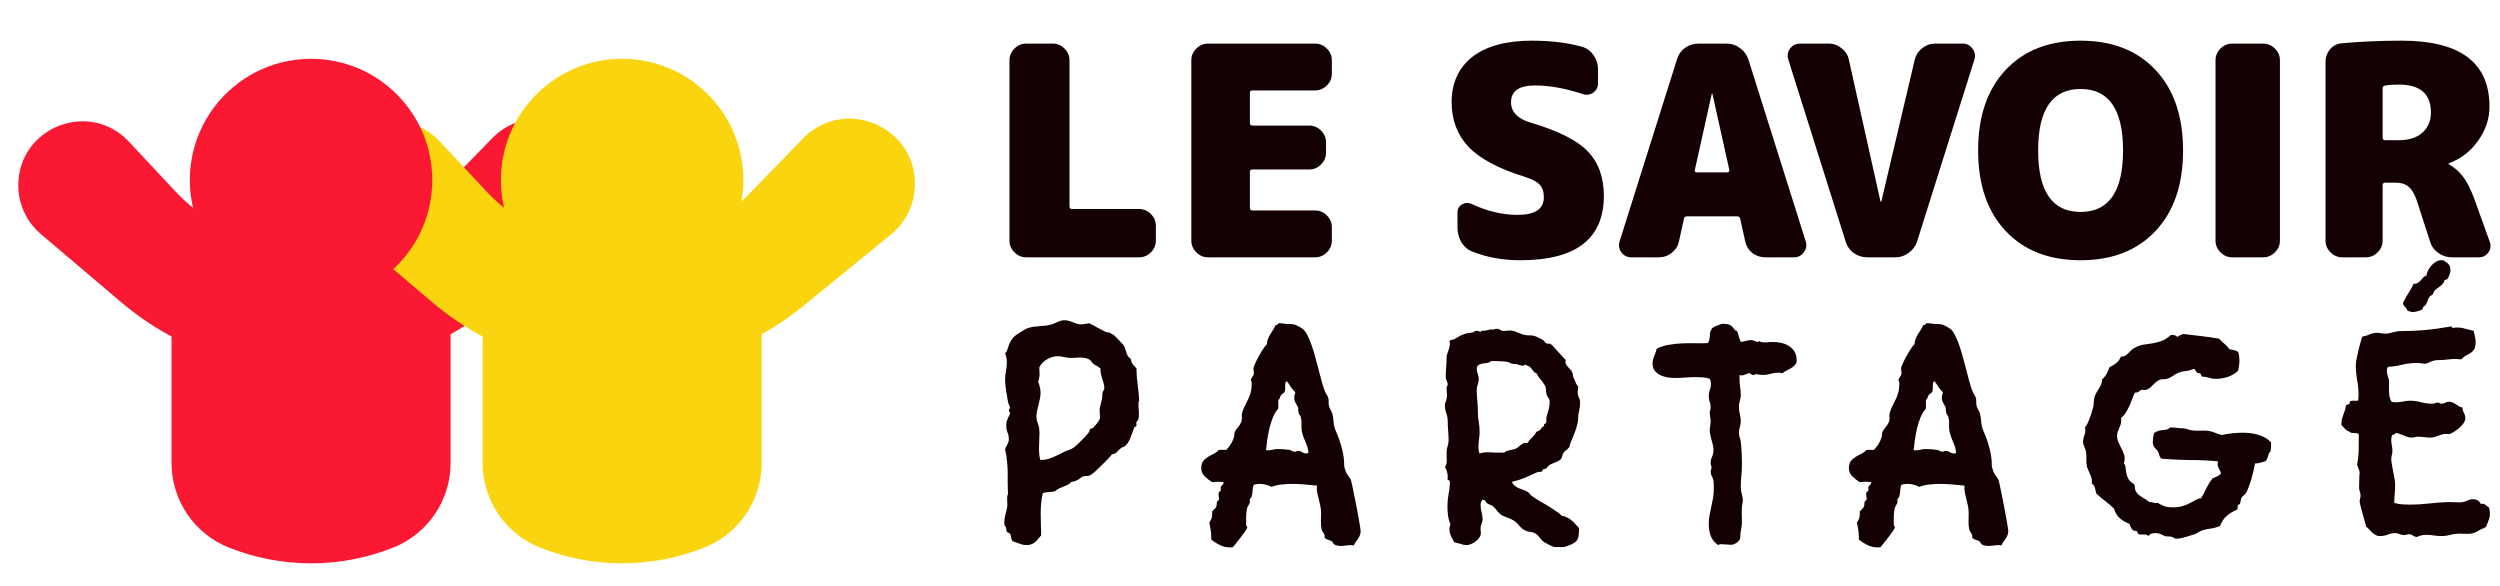 <svg width="2186" height="512" viewBox="0 0 2186 512" fill="none" xmlns="http://www.w3.org/2000/svg">
<g filter="url(#filter0_d_91_1101)">
<path fill-rule="evenodd" clip-rule="evenodd" d="M112.731 107.897C78.1 70.851 16 95.357 16 146.069C16 162.484 23.216 178.07 35.733 188.691L105.728 248.082C119.622 259.871 134.472 269.936 150 278.275V388.875C150 421.45 169.857 450.734 200.119 462.788C246.276 481.175 297.724 481.175 343.881 462.788C374.143 450.734 394 421.45 394 388.875V276.274C406.819 269.114 419.162 260.758 430.871 251.204L507.03 189.059C520.3 178.231 528 162.01 528 144.882C528 93.694 465.776 68.434 430.096 105.139L383.037 153.55C319.869 218.533 215.202 217.512 153.314 151.309L112.731 107.897Z" fill="#FA1833"/>
</g>
<g filter="url(#filter1_d_91_1101)">
<path fill-rule="evenodd" clip-rule="evenodd" d="M384.731 107.897C350.1 70.851 288 95.357 288 146.069C288 162.484 295.216 178.07 307.733 188.691L377.728 248.082C391.622 259.871 406.472 269.936 422 278.275V388.875C422 421.45 441.857 450.734 472.119 462.788C518.276 481.175 569.724 481.175 615.881 462.788C646.143 450.734 666 421.45 666 388.875V276.274C678.819 269.114 691.162 260.758 702.871 251.204L779.03 189.059C792.3 178.231 800 162.01 800 144.882C800 93.694 737.776 68.434 702.096 105.139L655.037 153.55C591.869 218.533 487.202 217.512 425.314 151.309L384.731 107.897Z" fill="#FAD40F"/>
</g>
<g filter="url(#filter2_d_91_1101)">
<path d="M378 141.422C378 199.964 330.542 247.422 272 247.422C213.458 247.422 166 199.964 166 141.422C166 82.879 213.458 35.422 272 35.422C330.542 35.422 378 82.879 378 141.422Z" fill="#FA1833"/>
</g>
<g filter="url(#filter3_d_91_1101)">
<path d="M650 141.422C650 199.964 602.542 247.422 544 247.422C485.458 247.422 438 199.964 438 141.422C438 82.879 485.458 35.422 544 35.422C602.542 35.422 650 82.879 650 141.422Z" fill="#FAD40F"/>
</g>
<path d="M996.096 182.76C1000.02 182.76 1003.43 184.211 1006.34 187.112C1009.24 190.013 1010.69 193.427 1010.69 197.352V210.408C1010.69 214.333 1009.24 217.747 1006.34 220.648C1003.43 223.549 1000.02 225 996.096 225H897.28C893.355 225 889.941 223.549 887.04 220.648C884.139 217.747 882.688 214.333 882.688 210.408V52.712C882.688 48.787 884.139 45.373 887.04 42.472C889.941 39.571 893.355 38.12 897.28 38.12H920.576C924.501 38.12 927.915 39.571 930.816 42.472C933.717 45.373 935.168 48.787 935.168 52.712V180.456C935.168 181.992 935.936 182.76 937.472 182.76H996.096ZM1149.98 38.12C1153.9 38.12 1157.31 39.571 1160.22 42.472C1163.12 45.373 1164.57 48.787 1164.57 52.712V64.488C1164.57 68.413 1163.12 71.827 1160.22 74.728C1157.31 77.629 1153.9 79.08 1149.98 79.08H1095.19C1093.66 79.08 1092.89 79.763 1092.89 81.128V107.496C1092.89 109.032 1093.66 109.8 1095.19 109.8H1144.86C1148.78 109.8 1152.19 111.251 1155.1 114.152C1158 117.053 1159.45 120.467 1159.45 124.392V133.608C1159.45 137.533 1158 140.947 1155.1 143.848C1152.19 146.749 1148.78 148.2 1144.86 148.2H1095.19C1093.66 148.2 1092.89 148.883 1092.89 150.248V181.736C1092.89 183.272 1093.66 184.04 1095.19 184.04H1149.98C1153.9 184.04 1157.31 185.491 1160.22 188.392C1163.12 191.293 1164.57 194.707 1164.57 198.632V210.408C1164.57 214.333 1163.12 217.747 1160.22 220.648C1157.31 223.549 1153.9 225 1149.98 225H1056.28C1052.35 225 1048.94 223.549 1046.04 220.648C1043.14 217.747 1041.69 214.333 1041.69 210.408V52.712C1041.69 48.787 1043.14 45.373 1046.04 42.472C1048.94 39.571 1052.35 38.12 1056.28 38.12H1149.98ZM1338.41 107.24C1362.3 114.237 1378.94 122.6 1388.33 132.328C1397.71 142.056 1402.41 155.027 1402.41 171.24C1402.41 208.787 1378.09 227.56 1329.45 227.56C1313.92 227.56 1299.84 225 1287.21 219.88C1283.28 218.344 1280.13 215.613 1277.74 211.688C1275.52 207.763 1274.41 203.496 1274.41 198.888V185.832C1274.41 182.589 1275.77 180.2 1278.5 178.664C1281.23 177.128 1284.05 177.043 1286.95 178.408C1300.43 184.723 1313.75 187.88 1326.89 187.88C1342.25 187.88 1349.93 182.76 1349.93 172.52C1349.93 167.741 1348.73 164.072 1346.34 161.512C1343.95 158.952 1339.6 156.648 1333.29 154.6C1310.59 147.603 1294.21 138.899 1284.14 128.488C1274.24 117.907 1269.29 104.851 1269.29 89.32C1269.29 72.595 1275.26 59.453 1287.21 49.896C1299.33 40.339 1316.82 35.56 1339.69 35.56C1356.07 35.56 1370.66 37.352 1383.46 40.936C1387.56 42.131 1390.89 44.605 1393.45 48.36C1396.01 51.944 1397.29 55.955 1397.29 60.392V72.936C1397.29 76.349 1395.84 79.08 1392.94 81.128C1390.21 83.005 1387.13 83.347 1383.72 82.152C1368.53 77.203 1354.71 74.728 1342.25 74.728C1328.25 74.728 1321.26 79.592 1321.26 89.32C1321.26 97.853 1326.97 103.827 1338.41 107.24ZM1483.73 150.76H1510.36C1510.87 150.76 1511.3 150.589 1511.64 150.248C1512.15 149.736 1512.32 149.224 1512.15 148.712L1497.3 81.896C1497.3 81.725 1497.22 81.64 1497.05 81.64C1496.88 81.64 1496.79 81.725 1496.79 81.896L1481.94 148.712C1481.77 149.224 1481.86 149.736 1482.2 150.248C1482.71 150.589 1483.22 150.76 1483.73 150.76ZM1528.79 51.944L1578.97 211.176C1579.99 214.589 1579.39 217.747 1577.17 220.648C1575.13 223.549 1572.31 225 1568.73 225H1543.64C1539.37 225 1535.53 223.72 1532.12 221.16C1528.88 218.429 1526.83 215.016 1525.97 210.92L1521.62 191.208C1521.28 189.843 1520.43 189.16 1519.06 189.16H1475.29C1473.58 189.16 1472.64 189.843 1472.47 191.208L1468.12 210.92C1467.26 215.016 1465.13 218.429 1461.72 221.16C1458.48 223.72 1454.72 225 1450.45 225H1426.39C1422.81 225 1419.9 223.549 1417.69 220.648C1415.64 217.747 1415.13 214.589 1416.15 211.176L1466.33 51.944C1467.52 47.848 1469.82 44.52 1473.24 41.96C1476.82 39.4 1480.83 38.12 1485.27 38.12H1509.85C1514.11 38.12 1517.95 39.4 1521.37 41.96C1524.95 44.52 1527.42 47.848 1528.79 51.944ZM1716.23 38.12C1719.81 38.12 1722.63 39.571 1724.67 42.472C1726.89 45.373 1727.49 48.531 1726.47 51.944L1676.29 211.176C1674.92 215.272 1672.45 218.6 1668.87 221.16C1665.45 223.72 1661.61 225 1657.35 225H1632.77C1628.33 225 1624.32 223.72 1620.74 221.16C1617.32 218.6 1615.02 215.272 1613.83 211.176L1563.65 51.944C1562.63 48.531 1563.14 45.373 1565.19 42.472C1567.4 39.571 1570.31 38.12 1573.89 38.12H1598.98C1603.24 38.12 1607 39.485 1610.24 42.216C1613.66 44.776 1615.79 48.104 1616.64 52.2L1644.29 176.104C1644.29 176.275 1644.46 176.36 1644.8 176.36C1644.97 176.36 1645.06 176.275 1645.06 176.104L1674.24 52.2C1675.27 48.104 1677.4 44.776 1680.64 42.216C1684.06 39.485 1687.9 38.12 1692.16 38.12H1716.23ZM1782.15 131.56C1782.15 167.4 1794.52 185.32 1819.27 185.32C1844.01 185.32 1856.39 167.4 1856.39 131.56C1856.39 95.72 1844.01 77.8 1819.27 77.8C1794.52 77.8 1782.15 95.72 1782.15 131.56ZM1753.73 61.16C1769.77 44.093 1791.62 35.56 1819.27 35.56C1846.92 35.56 1868.76 44.093 1884.8 61.16C1900.85 78.227 1908.87 101.693 1908.87 131.56C1908.87 161.427 1900.85 184.893 1884.8 201.96C1868.76 219.027 1846.92 227.56 1819.27 227.56C1791.62 227.56 1769.77 219.027 1753.73 201.96C1737.69 184.893 1729.67 161.427 1729.67 131.56C1729.67 101.693 1737.69 78.227 1753.73 61.16ZM1978.98 38.12C1982.9 38.12 1986.31 39.571 1989.22 42.472C1992.12 45.373 1993.57 48.787 1993.57 52.712V210.408C1993.57 214.333 1992.12 217.747 1989.22 220.648C1986.31 223.549 1982.9 225 1978.98 225H1951.84C1947.91 225 1944.5 223.549 1941.6 220.648C1938.7 217.747 1937.25 214.333 1937.25 210.408V52.712C1937.25 48.787 1938.7 45.373 1941.6 42.472C1944.5 39.571 1947.91 38.12 1951.84 38.12H1978.98ZM2097.44 122.6C2106.14 122.6 2112.97 120.467 2117.92 116.2C2123.04 111.763 2125.6 105.789 2125.6 98.28C2125.6 82.067 2116.21 73.96 2097.44 73.96C2093.17 73.96 2089.25 74.216 2085.66 74.728C2084.13 75.069 2083.36 76.008 2083.36 77.544V120.296C2083.36 121.832 2084.13 122.6 2085.66 122.6H2097.44ZM2163.49 173.8L2177.05 211.432C2178.25 214.845 2177.82 218.003 2175.77 220.904C2173.73 223.635 2170.91 225 2167.33 225H2144.03C2139.59 225 2135.58 223.72 2132 221.16C2128.41 218.6 2126.02 215.272 2124.83 211.176L2113.57 176.36C2111.69 170.387 2109.3 166.12 2106.4 163.56C2103.5 161 2099.66 159.72 2094.88 159.72H2085.66C2084.13 159.72 2083.36 160.488 2083.36 162.024V210.408C2083.36 214.333 2081.91 217.747 2079.01 220.648C2076.1 223.549 2072.69 225 2068.77 225H2048.03C2044.1 225 2040.69 223.549 2037.79 220.648C2034.89 217.747 2033.44 214.333 2033.44 210.408V53.992C2033.44 49.896 2034.72 46.312 2037.28 43.24C2040.01 39.997 2043.42 38.205 2047.52 37.864C2064.24 36.328 2081.74 35.56 2100 35.56C2151.2 35.56 2176.8 54.76 2176.8 93.16C2176.8 103.912 2173.47 113.896 2166.81 123.112C2160.33 132.328 2151.8 138.899 2141.21 142.824C2141.04 142.824 2140.96 142.909 2140.96 143.08C2140.96 143.421 2141.04 143.592 2141.21 143.592C2146.33 146.493 2150.52 150.163 2153.76 154.6C2157.17 159.037 2160.41 165.437 2163.49 173.8Z" fill="#140103"/>
<path d="M996.125 350.125C995.792 350.542 995.583 351.25 995.5 352.25C995.5 353.25 995.5 354.333 995.5 355.5C995.583 356.667 995.667 357.792 995.75 358.875C995.833 359.958 995.875 360.792 995.875 361.375C995.875 362.292 995.833 363.208 995.75 364.125C995.75 364.958 995.625 365.833 995.375 366.75L993.75 369.125C993.583 369.625 993.542 370.125 993.625 370.625C993.708 371.042 993.75 371.458 993.75 371.875V372.5L992 373.5C991.333 374.917 990.75 376.417 990.25 378C989.75 379.583 989.167 381.167 988.5 382.75C987.917 384.25 987.167 385.708 986.25 387.125C985.417 388.458 984.333 389.625 983 390.625C982.583 390.875 982.167 391 981.75 391C981.333 391 980.917 391.208 980.5 391.625C979.083 392.708 977.833 393.875 976.75 395.125C975.667 396.292 974.167 397 972.25 397.25C971.583 398.25 970.375 399.667 968.625 401.5C966.958 403.25 965.125 405.083 963.125 407C961.208 408.917 959.333 410.708 957.5 412.375C955.667 413.958 954.292 415 953.375 415.5C952.792 415.833 952.167 416.042 951.5 416.125C950.833 416.125 950.167 416.167 949.5 416.25C948.833 416.25 948.167 416.333 947.5 416.5C946.917 416.583 946.375 416.833 945.875 417.25C944.625 418.25 943.208 419.167 941.625 420C940.125 420.75 938.5 421.208 936.75 421.375C935.917 422.458 934.875 423.292 933.625 423.875C932.458 424.458 931.208 425 929.875 425.5C928.542 426 927.25 426.542 926 427.125C924.75 427.708 923.625 428.5 922.625 429.5C920.958 430 919.208 430.25 917.375 430.25C915.542 430.25 913.708 430.542 911.875 431.125C911.125 434.042 910.625 436.958 910.375 439.875C910.125 442.708 910 445.583 910 448.5C910 451.417 910.042 454.333 910.125 457.25C910.292 460.167 910.375 463.042 910.375 465.875V468.125C909.458 469.208 908.583 470.25 907.75 471.25C906.917 472.333 906.042 473.25 905.125 474C904.208 474.833 903.125 475.458 901.875 475.875C900.708 476.375 899.333 476.625 897.75 476.625C895.583 476.625 893.5 476.208 891.5 475.375C889.583 474.625 887.583 473.917 885.5 473.25C884.833 472.5 884.375 471.458 884.125 470.125C883.958 468.708 883.667 467.542 883.25 466.625C881.833 465.958 880.917 465.417 880.5 465C880.083 464.583 879.875 463.667 879.875 462.25C879.875 461.5 879.583 460.833 879 460.25C878.417 459.667 878.125 458.708 878.125 457.375C878.125 455.208 878.417 452.917 879 450.5C879.667 448.083 880.208 445.792 880.625 443.625C880.875 442.042 880.917 440.625 880.75 439.375C880.667 438.125 880.625 436.708 880.625 435.125C880.625 434.125 880.875 433.125 881.375 432.125C881.208 428.875 881.125 425.625 881.125 422.375C881.208 419.042 881.208 415.75 881.125 412.5C881.042 409.25 880.833 406.042 880.5 402.875C880.25 399.625 879.708 396.375 878.875 393.125C879.042 392.292 879.292 391.542 879.625 390.875C880.042 390.125 880.417 389.417 880.75 388.75C881.167 388 881.5 387.25 881.75 386.5C882 385.75 882.125 384.917 882.125 384C882.125 381.917 881.75 380 881 378.25C880.25 376.417 879.875 374.5 879.875 372.5C879.875 370.833 880 369.458 880.25 368.375C880.583 367.292 880.958 366.333 881.375 365.5C881.792 364.667 882.167 363.917 882.5 363.25C882.833 362.583 883.083 361.792 883.25 360.875C883 360.458 882.75 360.083 882.5 359.75C882.25 359.417 882.125 359.042 882.125 358.625C882.125 358.208 882.25 357.875 882.5 357.625C882.75 357.375 883 357.125 883.25 356.875C883.083 355.792 882.75 354.833 882.25 354C881.833 353.083 881.542 352.167 881.375 351.25C880.875 348.25 880.333 345.042 879.75 341.625C879.167 338.125 878.875 334.917 878.875 332C878.875 329.417 879.125 326.875 879.625 324.375C880.125 321.875 880.375 319.292 880.375 316.625C880.375 314.042 879.875 311.5 878.875 309C879.875 308 880.542 306.833 880.875 305.5C881.292 304.083 881.792 302.625 882.375 301.125C882.958 299.625 883.792 298.083 884.875 296.5C886.042 294.833 887.958 293.167 890.625 291.5C891.875 290.75 893.292 289.875 894.875 288.875C896.458 287.792 898.042 287.042 899.625 286.625C901.292 286.125 902.958 285.792 904.625 285.625C906.375 285.375 908.125 285.208 909.875 285.125C911.625 284.958 913.375 284.792 915.125 284.625C916.875 284.375 918.625 283.958 920.375 283.375C922.125 282.708 923.833 282 925.5 281.25C927.167 280.417 929.042 280 931.125 280C932.375 280 933.583 280.208 934.75 280.625C936 280.958 937.208 281.375 938.375 281.875C939.542 282.292 940.667 282.708 941.75 283.125C942.917 283.458 944.125 283.625 945.375 283.625C946.542 283.625 947.708 283.5 948.875 283.25C950.042 283 951.208 282.792 952.375 282.625C954.792 283.792 957.125 285.042 959.375 286.375C961.708 287.625 964.042 288.833 966.375 290C966.875 290.25 967.417 290.417 968 290.5C968.667 290.5 969.25 290.583 969.75 290.75C972.583 291.917 974.833 293.5 976.5 295.5C978.25 297.417 980.167 299.417 982.25 301.5C982.583 302 982.917 302.667 983.25 303.5C983.667 304.333 984 305.25 984.25 306.25C984.583 307.25 984.917 308.25 985.25 309.25C985.583 310.167 985.958 310.917 986.375 311.5C986.625 312 987 312.375 987.5 312.625C988 312.875 988.375 313.292 988.625 313.875C989.042 314.375 989.208 314.917 989.125 315.5C989.125 316.083 989.333 316.625 989.75 317.125C990.167 318.042 990.75 318.917 991.5 319.75C992.333 320.5 993.083 321.333 993.75 322.25C993.75 326.917 994.083 331.583 994.75 336.25C995.417 340.917 995.875 345.542 996.125 350.125ZM965.625 339.375C965.625 337.875 965.417 336.458 965 335.125C964.667 333.708 964.25 332.333 963.75 331C963.333 329.583 962.958 328.167 962.625 326.75C962.292 325.25 962.167 323.75 962.25 322.25C961.25 321.25 960.042 320.417 958.625 319.75C957.292 319.083 956.042 318.208 954.875 317.125C954.125 315.542 953 314.458 951.5 313.875C950.083 313.208 948.5 312.833 946.75 312.75C945 312.583 943.208 312.583 941.375 312.75C939.625 312.917 938 313 936.5 313C934.583 313 932.625 312.75 930.625 312.25C928.708 311.75 926.792 311.5 924.875 311.5C921.542 311.5 918.375 312.417 915.375 314.25C912.375 316 910.167 318.333 908.75 321.25C908.75 322.25 908.792 323.25 908.875 324.25C908.958 325.25 909 326.208 909 327.125C909 328.292 908.875 329.458 908.625 330.625C908.458 331.708 908.167 332.75 907.75 333.75C908.417 335.333 908.917 336.958 909.25 338.625C909.667 340.208 909.875 341.833 909.875 343.5C909.875 345.25 909.667 347.042 909.25 348.875C908.917 350.708 908.5 352.542 908 354.375C907.583 356.125 907.167 357.833 906.75 359.5C906.417 361.167 906.25 362.75 906.25 364.25C906.25 366.083 906.583 367.875 907.25 369.625C908 371.375 908.5 373.167 908.75 375C909 377.833 909 380.708 908.75 383.625C908.583 386.458 908.5 389.292 908.5 392.125C908.5 393.958 908.583 395.708 908.75 397.375C908.917 399.042 909.208 400.625 909.625 402.125C911.708 402.208 913.625 402.042 915.375 401.625C917.208 401.125 918.958 400.542 920.625 399.875C922.375 399.125 924.083 398.333 925.75 397.5C927.417 396.583 929.208 395.667 931.125 394.75C932.292 394.25 933.5 393.792 934.75 393.375C936.083 392.875 937.333 392.292 938.5 391.625C939.167 391.208 940.167 390.375 941.5 389.125C942.917 387.875 944.333 386.5 945.75 385C947.25 383.5 948.625 382.083 949.875 380.75C951.125 379.333 951.958 378.25 952.375 377.5C952.625 377.083 952.75 376.667 952.75 376.25C952.75 375.833 952.958 375.417 953.375 375C953.625 374.75 954 374.625 954.5 374.625C955 374.625 955.375 374.5 955.625 374.25C955.875 374 956.292 373.542 956.875 372.875C957.542 372.125 958.208 371.375 958.875 370.625C959.542 369.792 960.125 369 960.625 368.25C961.125 367.5 961.417 367 961.5 366.75C961.917 365.583 962 364.375 961.75 363.125C961.583 361.792 961.5 360.458 961.5 359.125C961.5 357.875 961.625 356.792 961.875 355.875C962.125 354.875 962.375 353.833 962.625 352.75C962.958 351.667 963.25 350.5 963.5 349.25C963.75 348 963.875 346.5 963.875 344.75C963.875 343.5 964.167 342.5 964.75 341.75C965.333 341 965.625 340.208 965.625 339.375ZM1189.76 463.875C1189.76 465.375 1189.55 466.708 1189.13 467.875C1188.72 468.958 1188.22 469.958 1187.63 470.875C1187.05 471.792 1186.38 472.708 1185.63 473.625C1184.97 474.542 1184.34 475.625 1183.76 476.875L1182.01 476.625C1180.34 476.625 1178.68 476.75 1177.01 477C1175.34 477.25 1173.68 477.375 1172.01 477.375C1170.51 477.375 1169.09 477.125 1167.76 476.625C1166.51 476.125 1165.55 475.083 1164.88 473.5C1163.72 472.833 1162.55 472.333 1161.38 472C1160.22 471.75 1159.18 471.167 1158.26 470.25V469C1158.26 467.833 1157.88 466.792 1157.13 465.875C1156.38 464.958 1155.88 463.917 1155.63 462.75C1155.13 460.5 1154.93 458.167 1155.01 455.75C1155.09 453.25 1155.13 450.833 1155.13 448.5C1155.13 446.417 1154.93 444.375 1154.51 442.375C1154.09 440.375 1153.63 438.417 1153.13 436.5C1152.63 434.5 1152.18 432.542 1151.76 430.625C1151.43 428.625 1151.34 426.625 1151.51 424.625C1147.93 424.208 1144.38 423.875 1140.88 423.625C1137.47 423.292 1133.93 423.125 1130.26 423.125C1127.18 423.125 1124.05 423.292 1120.88 423.625C1117.8 423.875 1114.8 424.583 1111.88 425.75C1110.3 424.833 1108.59 424.167 1106.76 423.75C1105.01 423.333 1103.22 423.125 1101.38 423.125C1099.47 423.125 1097.76 423.375 1096.26 423.875C1095.59 425.542 1095.26 427.208 1095.26 428.875C1095.26 430.542 1095.01 432.208 1094.51 433.875C1094.34 434.625 1094.05 435.167 1093.63 435.5C1093.3 435.75 1093.05 436.083 1092.88 436.5C1092.72 436.917 1092.68 437.375 1092.76 437.875C1092.84 438.292 1092.88 438.75 1092.88 439.25C1092.88 439.75 1092.51 440.542 1091.76 441.625C1091.09 442.708 1090.63 443.708 1090.38 444.625C1089.97 446.792 1089.72 449.125 1089.63 451.625C1089.63 454.042 1089.63 456.417 1089.63 458.75C1089.63 459.25 1089.8 459.708 1090.13 460.125C1090.47 460.458 1090.63 460.833 1090.63 461.25C1090.63 461.667 1090.01 462.792 1088.76 464.625C1087.51 466.375 1086.09 468.292 1084.51 470.375C1083.01 472.375 1081.59 474.167 1080.26 475.75C1078.93 477.417 1078.22 478.292 1078.13 478.375C1077.55 478.542 1077.01 478.625 1076.51 478.625C1076.01 478.625 1075.51 478.625 1075.01 478.625C1072.09 478.625 1069.26 477.917 1066.51 476.5C1063.76 475.167 1061.3 473.583 1059.13 471.75V470C1059.13 467.833 1058.97 465.667 1058.63 463.5C1058.3 461.25 1057.88 459.042 1057.38 456.875C1058.55 455.375 1059.3 453.833 1059.63 452.25C1059.97 450.667 1060.05 449 1059.88 447.25C1060.63 446.417 1061.26 445.75 1061.76 445.25C1062.34 444.75 1062.8 444.25 1063.13 443.75C1063.47 443.25 1063.68 442.667 1063.76 442C1063.93 441.333 1064.01 440.417 1064.01 439.25V438.75L1065.76 437.25C1065.93 436.333 1065.93 435.5 1065.76 434.75C1065.59 433.917 1065.51 433.042 1065.51 432.125C1065.51 431.458 1065.59 430.917 1065.76 430.5L1067.38 429C1067.55 428.5 1067.59 428.042 1067.51 427.625C1067.43 427.125 1067.38 426.667 1067.38 426.25C1067.38 425.833 1067.51 425.5 1067.76 425.25C1068.01 424.917 1068.3 424.583 1068.63 424.25C1068.97 423.917 1069.26 423.583 1069.51 423.25C1069.76 422.917 1069.88 422.542 1069.88 422.125V421.625C1066.47 421.125 1063.13 421.125 1059.88 421.625C1058.8 420.875 1057.68 420.083 1056.51 419.25C1055.43 418.417 1054.43 417.542 1053.51 416.625C1052.59 415.708 1051.84 414.667 1051.26 413.5C1050.68 412.333 1050.38 411 1050.38 409.5C1050.38 406.75 1050.93 404.667 1052.01 403.25C1053.09 401.833 1054.38 400.667 1055.88 399.75C1057.47 398.75 1059.13 397.833 1060.88 397C1062.72 396.167 1064.34 394.958 1065.76 393.375H1072.26C1073.76 391.875 1075.05 390.25 1076.13 388.5C1077.3 386.667 1078.22 384.708 1078.88 382.625C1079.13 381.875 1079.26 381.083 1079.26 380.25C1079.26 379.417 1079.38 378.625 1079.63 377.875C1080.38 376.208 1081.38 374.708 1082.63 373.375C1083.88 371.958 1084.84 370.375 1085.51 368.625C1085.93 367.292 1086.05 365.917 1085.88 364.5C1085.72 363.083 1085.84 361.708 1086.26 360.375C1087.01 358.125 1087.84 356.125 1088.76 354.375C1089.68 352.625 1090.55 350.875 1091.38 349.125C1092.3 347.292 1093.05 345.25 1093.63 343C1094.22 340.75 1094.51 338 1094.51 334.75C1094.51 334.25 1094.38 333.833 1094.13 333.5C1093.88 333.167 1093.76 332.75 1093.76 332.25C1093.76 331.75 1094.09 331 1094.76 330C1095.51 329 1096.01 328.125 1096.26 327.375C1096.51 326.458 1096.51 325.583 1096.26 324.75C1096.09 323.833 1096.01 322.917 1096.01 322C1096.01 321.417 1096.47 320.125 1097.38 318.125C1098.3 316.042 1099.38 313.875 1100.63 311.625C1101.88 309.292 1103.18 307.125 1104.51 305.125C1105.84 303.042 1106.93 301.667 1107.76 301C1107.84 299.167 1108.18 297.583 1108.76 296.25C1109.34 294.833 1110.01 293.5 1110.76 292.25C1111.51 291 1112.3 289.75 1113.13 288.5C1113.97 287.25 1114.68 285.875 1115.26 284.375C1116.43 284.375 1117.26 283.875 1117.76 282.875C1117.93 282.708 1118.18 282.625 1118.51 282.625C1119.84 282.625 1121.34 282.75 1123.01 283C1124.68 283.25 1126.59 283.375 1128.76 283.375C1130.68 283.375 1132.51 283.833 1134.26 284.75C1136.09 285.583 1137.76 286.583 1139.26 287.75C1140.68 288.833 1142.01 290.667 1143.26 293.25C1144.59 295.833 1145.84 298.833 1147.01 302.25C1148.18 305.583 1149.26 309.167 1150.26 313C1151.34 316.833 1152.34 320.583 1153.26 324.25C1154.18 327.833 1155.05 331.167 1155.88 334.25C1156.72 337.25 1157.51 339.667 1158.26 341.5C1158.68 342.667 1159.22 343.75 1159.88 344.75C1160.55 345.667 1161.09 346.792 1161.51 348.125C1161.76 349.292 1161.84 350.5 1161.76 351.75C1161.68 353 1161.84 354.25 1162.26 355.5C1162.59 356.583 1163.01 357.542 1163.51 358.375C1164.01 359.208 1164.47 360.125 1164.88 361.125C1165.55 363.708 1165.97 366.375 1166.13 369.125C1166.3 371.792 1166.93 374.333 1168.01 376.75C1170.18 381.667 1171.93 386.667 1173.26 391.75C1174.68 396.833 1175.38 402 1175.38 407.25C1175.38 408.417 1175.72 409.625 1176.38 410.875C1176.38 411.542 1176.59 412.25 1177.01 413C1177.43 413.75 1177.88 414.542 1178.38 415.375C1178.97 416.125 1179.51 416.875 1180.01 417.625C1180.59 418.375 1181.01 419.083 1181.26 419.75C1181.43 420.25 1181.76 421.625 1182.26 423.875C1182.76 426.042 1183.3 428.667 1183.88 431.75C1184.55 434.833 1185.22 438.167 1185.88 441.75C1186.55 445.25 1187.18 448.583 1187.76 451.75C1188.34 454.833 1188.8 457.5 1189.13 459.75C1189.55 462 1189.76 463.375 1189.76 463.875ZM1144.13 396C1144.05 394.333 1143.76 392.708 1143.26 391.125C1142.76 389.542 1142.18 388 1141.51 386.5C1140.93 384.917 1140.3 383.333 1139.63 381.75C1139.05 380.083 1138.59 378.417 1138.26 376.75C1138.01 375 1137.93 373.125 1138.01 371.125C1138.18 369.125 1138.01 367.167 1137.51 365.25C1137.26 364.25 1136.97 363.542 1136.63 363.125C1136.38 362.708 1136.13 362.333 1135.88 362C1135.72 361.583 1135.55 361.083 1135.38 360.5C1135.22 359.833 1135.13 358.792 1135.13 357.375C1135.13 356.625 1134.93 355.917 1134.51 355.25C1134.18 354.583 1133.8 353.917 1133.38 353.25C1132.97 352.583 1132.55 351.792 1132.13 350.875C1131.8 349.958 1131.63 348.875 1131.63 347.625C1131.63 346.875 1131.76 346.125 1132.01 345.375C1132.26 344.542 1132.47 343.75 1132.63 343C1131.05 341.583 1129.72 340 1128.63 338.25C1127.63 336.5 1126.47 334.833 1125.13 333.25C1124.55 333.583 1124.18 334.125 1124.01 334.875C1123.84 335.625 1123.76 336.458 1123.76 337.375C1123.76 338.208 1123.76 339.083 1123.76 340C1123.76 340.917 1123.63 341.667 1123.38 342.25C1123.13 343 1122.63 343.583 1121.88 344C1121.22 344.333 1120.63 344.833 1120.13 345.5C1119.72 346.167 1119.38 346.917 1119.13 347.75C1118.97 348.583 1118.51 349.208 1117.76 349.625V357.125C1115.84 359.375 1114.26 362 1113.01 365C1111.84 368 1110.84 371.125 1110.01 374.375C1109.26 377.625 1108.63 380.917 1108.13 384.25C1107.72 387.5 1107.34 390.542 1107.01 393.375C1107.26 393.542 1107.55 393.667 1107.88 393.75C1108.22 393.75 1108.51 393.75 1108.76 393.75C1110.18 393.75 1111.55 393.583 1112.88 393.25C1114.22 392.833 1115.59 392.625 1117.01 392.625C1120.59 392.625 1124.09 392.875 1127.51 393.375C1128.43 393.542 1129.22 393.875 1129.88 394.375C1130.63 394.792 1131.47 395 1132.38 395C1132.8 395 1133.13 394.875 1133.38 394.625C1133.72 394.375 1134.22 394.25 1134.88 394.25C1136.22 394.25 1137.47 394.625 1138.63 395.375C1139.8 396.125 1141.05 396.5 1142.38 396.5C1142.88 396.5 1143.47 396.333 1144.13 396ZM1379.89 366.25C1379.89 368.25 1379.48 370.542 1378.64 373.125C1377.89 375.708 1377.02 378.208 1376.02 380.625C1375.1 382.958 1374.23 385.083 1373.39 387C1372.64 388.833 1372.31 390.042 1372.39 390.625C1371.73 391.625 1370.89 392.5 1369.89 393.25C1368.89 393.917 1368.02 394.75 1367.27 395.75C1366.6 396.667 1366.14 397.792 1365.89 399.125C1365.64 400.458 1365.02 401.458 1364.02 402.125C1363.52 402.542 1362.85 402.958 1362.02 403.375C1361.19 403.708 1360.31 404.083 1359.39 404.5C1358.48 404.917 1357.6 405.292 1356.77 405.625C1355.94 405.958 1355.35 406.25 1355.02 406.5C1354.35 406.917 1353.77 407.458 1353.27 408.125C1352.85 408.708 1352.31 409.292 1351.64 409.875C1351.23 410.042 1350.81 410.125 1350.39 410.125C1349.98 410.042 1349.56 410.208 1349.14 410.625L1348.39 412.125C1347.81 412.542 1347.14 412.708 1346.39 412.625C1345.64 412.542 1344.94 412.625 1344.27 412.875C1340.69 414.542 1337.06 416.167 1333.39 417.75C1329.81 419.25 1326.02 420.458 1322.02 421.375C1322.6 422.792 1323.44 423.917 1324.52 424.75C1325.6 425.583 1326.77 426.292 1328.02 426.875C1329.35 427.375 1330.69 427.875 1332.02 428.375C1333.44 428.875 1334.77 429.5 1336.02 430.25C1336.69 430.667 1337.23 431.208 1337.64 431.875C1338.14 432.542 1338.73 433.125 1339.39 433.625C1341.48 435.125 1343.64 436.542 1345.89 437.875C1348.23 439.208 1350.52 440.542 1352.77 441.875C1355.02 443.208 1357.23 444.625 1359.39 446.125C1361.64 447.542 1363.77 449.167 1365.77 451C1367.52 451.25 1369.06 451.75 1370.39 452.5C1371.73 453.167 1372.98 454 1374.14 455C1375.31 455.917 1376.39 456.958 1377.39 458.125C1378.48 459.292 1379.56 460.5 1380.64 461.75V463.125C1380.64 465.458 1380.52 467.375 1380.27 468.875C1380.02 470.375 1379.52 471.625 1378.77 472.625C1378.02 473.625 1376.98 474.458 1375.64 475.125C1374.39 475.875 1372.73 476.625 1370.64 477.375C1369.98 477.625 1369.31 477.833 1368.64 478C1367.98 478.25 1367.27 478.375 1366.52 478.375C1365.35 478.375 1363.94 478.375 1362.27 478.375C1360.69 478.458 1359.35 478.375 1358.27 478.125C1358.02 478.042 1357.44 477.792 1356.52 477.375C1355.69 476.958 1354.73 476.458 1353.64 475.875C1352.64 475.375 1351.69 474.875 1350.77 474.375C1349.94 473.875 1349.39 473.5 1349.14 473.25C1347.98 472.25 1346.94 471.083 1346.02 469.75C1345.1 468.417 1344.02 467.375 1342.77 466.625C1341.19 465.708 1339.48 465.167 1337.64 465C1335.89 464.833 1334.27 464.292 1332.77 463.375C1330.94 462.292 1329.39 460.958 1328.14 459.375C1326.89 457.708 1325.35 456.292 1323.52 455.125C1321.94 454.125 1320.14 453.292 1318.14 452.625C1316.23 451.958 1314.44 451.167 1312.77 450.25C1311.35 449.25 1310.1 448.042 1309.02 446.625C1308.02 445.125 1306.81 443.792 1305.39 442.625C1304.73 442.042 1303.94 441.625 1303.02 441.375C1302.1 441.125 1301.27 440.75 1300.52 440.25C1299.85 439.75 1299.31 439.083 1298.89 438.25C1298.48 437.417 1297.81 437 1296.89 437H1296.39C1295.23 438.167 1294.64 439.667 1294.64 441.5C1294.64 443.667 1294.94 445.833 1295.52 448C1296.1 450.083 1296.39 452.208 1296.39 454.375C1296.39 455.292 1296.19 456.25 1295.77 457.25C1295.35 458.167 1295.06 459.083 1294.89 460C1294.56 461 1294.48 462.042 1294.64 463.125C1294.81 464.125 1294.89 465.125 1294.89 466.125C1294.89 467.375 1294.48 468.625 1293.64 469.875C1292.81 471.125 1291.77 472.25 1290.52 473.25C1289.27 474.25 1287.94 475.042 1286.52 475.625C1285.1 476.292 1283.77 476.625 1282.52 476.625C1280.77 476.625 1278.98 476.292 1277.14 475.625C1275.31 475.042 1273.44 474.542 1271.52 474.125C1270.52 472.292 1269.56 470.417 1268.64 468.5C1267.81 466.583 1267.39 464.583 1267.39 462.5C1267.39 461.75 1267.48 461.083 1267.64 460.5C1267.81 459.833 1268.02 459.167 1268.27 458.5C1267.19 455.917 1266.48 453.292 1266.14 450.625C1265.81 447.958 1265.64 445.292 1265.64 442.625C1265.64 438.958 1265.98 435.417 1266.64 432C1267.39 428.5 1267.77 424.958 1267.77 421.375C1267.77 421.208 1267.73 421.042 1267.64 420.875C1267.64 420.625 1267.56 420.417 1267.39 420.25L1265.89 419.5C1265.73 419.083 1265.69 418.708 1265.77 418.375C1265.85 418.042 1265.89 417.667 1265.89 417.25C1265.89 416.667 1265.85 415.958 1265.77 415.125C1265.69 414.292 1265.52 413.458 1265.27 412.625C1265.1 411.792 1264.85 411.042 1264.52 410.375C1264.19 409.625 1263.81 409.083 1263.39 408.75C1264.56 406.833 1265.1 404.75 1265.02 402.5C1264.94 400.167 1264.89 397.833 1264.89 395.5C1264.89 393.667 1265.19 391.917 1265.77 390.25C1266.35 388.583 1266.64 386.833 1266.64 385C1266.64 382.333 1266.52 379.625 1266.27 376.875C1266.02 374.042 1265.89 371.292 1265.89 368.625C1265.89 366.042 1265.48 363.625 1264.64 361.375C1263.81 359.042 1263.39 356.667 1263.39 354.25C1263.39 353.25 1263.6 352.333 1264.02 351.5C1264.44 350.583 1264.73 349.625 1264.89 348.625C1265.31 347.042 1265.39 345.458 1265.14 343.875C1264.98 342.292 1264.89 340.708 1264.89 339.125C1264.89 338.375 1265.06 337.875 1265.39 337.625C1265.73 337.292 1265.89 336.792 1265.89 336.125C1265.89 335.208 1265.6 334.208 1265.02 333.125C1264.44 332.042 1264.14 330.792 1264.14 329.375C1264.14 326.708 1264.27 324.042 1264.52 321.375C1264.77 318.625 1264.89 315.833 1264.89 313C1264.89 311.75 1265.1 310.5 1265.52 309.25C1265.94 308 1266.35 306.792 1266.77 305.625C1267.19 304.375 1267.48 303.167 1267.64 302C1267.89 300.75 1267.81 299.5 1267.39 298.25C1267.98 297.583 1268.64 297.208 1269.39 297.125C1270.14 297.042 1270.85 296.875 1271.52 296.625C1272.85 295.958 1274.1 295.25 1275.27 294.5C1276.44 293.75 1277.69 293.125 1279.02 292.625C1280.44 291.958 1281.81 291.542 1283.14 291.375C1284.48 291.208 1285.89 291 1287.39 290.75C1288.06 290.583 1288.64 290.292 1289.14 289.875C1289.64 289.458 1290.27 289.25 1291.02 289.25C1291.69 289.25 1292.31 289.375 1292.89 289.625C1293.56 289.875 1294.23 290 1294.89 290C1295.31 289.333 1295.64 289.042 1295.89 289.125C1296.23 289.208 1296.73 289.25 1297.39 289.25C1297.89 289.25 1298.48 289.167 1299.14 289C1299.81 288.833 1300.48 288.667 1301.14 288.5C1301.81 288.333 1302.44 288.208 1303.02 288.125C1303.6 288.042 1304.1 288.083 1304.52 288.25C1305.35 288.25 1306.14 288.125 1306.89 287.875C1307.64 287.625 1308.39 287.5 1309.14 287.5C1310.06 287.5 1310.81 287.75 1311.39 288.25C1312.06 288.75 1312.85 289.083 1313.77 289.25C1314.85 289.417 1315.94 289.417 1317.02 289.25C1318.1 289.083 1319.14 289 1320.14 289C1321.39 289 1322.48 289.125 1323.39 289.375C1324.39 289.625 1325.31 289.958 1326.14 290.375C1327.06 290.708 1327.98 291.083 1328.89 291.5C1329.81 291.917 1330.85 292.292 1332.02 292.625C1333.69 293.042 1335.44 293.25 1337.27 293.25C1339.1 293.167 1340.94 293.458 1342.77 294.125C1343.77 294.542 1344.85 295.042 1346.02 295.625C1347.19 296.125 1348.23 296.708 1349.14 297.375C1349.81 297.708 1350.27 298.125 1350.52 298.625C1350.77 299.125 1351.14 299.583 1351.64 300C1352.48 300.417 1353.27 300.583 1354.02 300.5C1354.77 300.417 1355.35 300.5 1355.77 300.75C1356.35 301.083 1357.23 301.875 1358.39 303.125C1359.56 304.375 1360.81 305.75 1362.14 307.25C1363.56 308.75 1364.89 310.208 1366.14 311.625C1367.39 313.042 1368.39 314.125 1369.14 314.875L1368.77 315.875C1368.77 316.875 1368.98 317.792 1369.39 318.625C1369.89 319.458 1370.48 320.25 1371.14 321C1371.81 321.667 1372.48 322.375 1373.14 323.125C1373.81 323.875 1374.35 324.708 1374.77 325.625C1375.19 326.125 1375.35 326.75 1375.27 327.5C1375.19 328.167 1375.35 328.917 1375.77 329.75C1376.44 331.167 1377.02 332.583 1377.52 334C1378.02 335.333 1378.81 336.625 1379.89 337.875C1380.06 338.625 1380.02 339.458 1379.77 340.375C1379.6 341.208 1379.52 342.083 1379.52 343C1379.52 344.667 1379.85 346.167 1380.52 347.5C1381.27 348.833 1381.64 350.417 1381.64 352.25C1381.64 354.667 1381.35 356.958 1380.77 359.125C1380.19 361.292 1379.89 363.667 1379.89 366.25ZM1343.52 326.375L1341.64 325.625C1340.89 324.542 1339.98 323.333 1338.89 322C1337.81 320.667 1336.6 319.917 1335.27 319.75C1334.94 319.167 1334.52 318.875 1334.02 318.875C1333.6 318.875 1333.19 319.042 1332.77 319.375C1332.44 319.625 1331.98 319.75 1331.39 319.75C1330.48 319.75 1329.39 319.5 1328.14 319C1326.89 318.417 1325.1 318.125 1322.77 318.125C1322.1 318.125 1321.31 317.875 1320.39 317.375C1319.48 316.875 1318.64 316.542 1317.89 316.375C1315.98 316.125 1313.85 315.958 1311.52 315.875C1309.19 315.708 1307.06 315.625 1305.14 315.625C1304.31 315.625 1303.64 315.833 1303.14 316.25C1302.64 316.667 1302.02 316.958 1301.27 317.125C1300.44 317.375 1299.44 317.542 1298.27 317.625C1297.1 317.708 1295.98 317.917 1294.89 318.25C1293.89 318.5 1293.02 318.958 1292.27 319.625C1291.6 320.208 1291.27 321.167 1291.27 322.5C1291.27 324.083 1291.56 325.542 1292.14 326.875C1292.73 328.208 1293.02 329.667 1293.02 331.25C1293.02 332.917 1292.73 334.542 1292.14 336.125C1291.56 337.708 1291.27 339.333 1291.27 341C1291.27 344.167 1291.44 347.375 1291.77 350.625C1292.1 353.792 1292.27 357.042 1292.27 360.375C1292.27 363.292 1292.52 366.167 1293.02 369C1293.52 371.75 1293.77 374.583 1293.77 377.5C1293.77 379.667 1293.6 381.875 1293.27 384.125C1292.94 386.292 1292.77 388.458 1292.77 390.625C1292.77 391.625 1292.81 392.625 1292.89 393.625C1293.06 394.625 1293.35 395.583 1293.77 396.5C1295.1 396 1296.52 395.708 1298.02 395.625C1299.6 395.458 1301.19 395.417 1302.77 395.5C1304.35 395.5 1305.94 395.583 1307.52 395.75C1309.1 395.833 1310.6 395.833 1312.02 395.75H1315.27C1316.02 395.083 1316.77 394.625 1317.52 394.375C1318.35 394.042 1319.19 393.792 1320.02 393.625C1320.94 393.458 1321.81 393.292 1322.64 393.125C1323.56 392.958 1324.44 392.708 1325.27 392.375C1326.02 392.042 1326.77 391.542 1327.52 390.875C1328.27 390.208 1328.98 389.625 1329.64 389.125C1330.39 388.542 1331.14 388.083 1331.89 387.75C1332.73 387.333 1333.6 387.167 1334.52 387.25H1336.02C1336.35 386.25 1336.85 385.375 1337.52 384.625C1338.19 383.875 1338.89 383.167 1339.64 382.5C1340.39 381.75 1341.1 381 1341.77 380.25C1342.52 379.417 1343.1 378.5 1343.52 377.5C1344.52 377.25 1345.48 376.792 1346.39 376.125C1347.31 375.375 1347.98 374.5 1348.39 373.5L1350.14 372.5V370.875L1351.64 370.125C1352.06 369.375 1352.23 368.667 1352.14 368C1352.14 367.333 1352.14 366.583 1352.14 365.75C1352.14 365.167 1352.27 364.417 1352.52 363.5C1352.85 362.5 1353.19 361.417 1353.52 360.25C1353.94 359 1354.27 357.667 1354.52 356.25C1354.85 354.75 1355.02 353.167 1355.02 351.5C1355.02 350.667 1354.94 350 1354.77 349.5C1354.6 349 1354.39 348.583 1354.14 348.25C1353.89 347.833 1353.6 347.417 1353.27 347C1352.94 346.583 1352.64 346 1352.39 345.25C1352.23 344.667 1352.1 344 1352.02 343.25C1351.94 342.417 1351.85 341.625 1351.77 340.875C1351.77 340.125 1351.69 339.417 1351.52 338.75C1351.44 338.083 1351.23 337.542 1350.89 337.125C1349.73 335.208 1348.44 333.417 1347.02 331.75C1345.6 330.083 1344.44 328.292 1343.52 326.375ZM1558.4 326.375C1557.74 326.125 1557.11 326 1556.53 326C1555.95 325.917 1555.32 325.875 1554.65 325.875C1552.49 325.875 1550.32 326.208 1548.15 326.875C1546.07 327.542 1543.95 327.875 1541.78 327.875C1540.78 327.875 1539.74 327.792 1538.65 327.625C1537.57 327.458 1536.49 327.292 1535.4 327.125C1534.65 327.625 1533.82 327.875 1532.9 327.875C1531.99 327.875 1531.36 327.625 1531.03 327.125C1530.78 326.625 1530.28 326.375 1529.53 326.375C1528.78 326.375 1528.07 326.542 1527.4 326.875C1526.82 327.125 1526.2 327.375 1525.53 327.625C1524.95 327.875 1524.32 328.083 1523.65 328.25C1522.99 328.333 1522.2 328.208 1521.28 327.875C1521.11 328.375 1521.03 328.958 1521.03 329.625C1521.03 330.208 1521.03 330.75 1521.03 331.25C1521.03 333.583 1521.2 335.958 1521.53 338.375C1521.95 340.708 1522.15 343.083 1522.15 345.5C1522.15 347.167 1521.86 348.875 1521.28 350.625C1520.78 352.292 1520.53 354 1520.53 355.75C1520.53 357.833 1520.78 359.917 1521.28 362C1521.86 364.083 1522.15 366.208 1522.15 368.375C1522.15 370.042 1521.86 371.708 1521.28 373.375C1520.78 375.042 1520.53 376.708 1520.53 378.375C1520.53 379.792 1520.74 381.167 1521.15 382.5C1521.65 383.75 1521.99 385.083 1522.15 386.5C1522.57 389.833 1522.82 393.125 1522.9 396.375C1523.07 399.625 1523.15 402.917 1523.15 406.25C1523.15 409.417 1522.99 412.667 1522.65 416C1522.32 419.25 1522.15 422.5 1522.15 425.75C1522.15 427.917 1522.45 430 1523.03 432C1523.61 433.917 1523.9 435.833 1523.9 437.75C1523.9 438.75 1523.78 439.708 1523.53 440.625C1523.28 441.542 1523.15 442.542 1523.15 443.625C1522.99 445.708 1522.95 447.792 1523.03 449.875C1523.11 451.875 1523.15 453.958 1523.15 456.125C1523.15 458.542 1522.9 460.875 1522.4 463.125C1521.9 465.375 1521.65 467.667 1521.65 470C1521.65 470.833 1521.36 471.625 1520.78 472.375C1520.28 473.125 1519.61 473.792 1518.78 474.375C1518.03 474.958 1517.2 475.417 1516.28 475.75C1515.45 476.167 1514.65 476.375 1513.9 476.375C1512.49 476.375 1511.11 476.292 1509.78 476.125C1508.53 475.958 1507.28 475.875 1506.03 475.875C1505.36 475.875 1504.7 475.875 1504.03 475.875C1503.45 475.958 1502.9 476.208 1502.4 476.625C1499.32 474.542 1497.15 471.917 1495.9 468.75C1494.74 465.5 1494.15 462.083 1494.15 458.5C1494.15 455.917 1494.36 453.375 1494.78 450.875C1495.28 448.375 1495.78 445.875 1496.28 443.375C1496.86 440.875 1497.36 438.417 1497.78 436C1498.28 433.5 1498.53 430.917 1498.53 428.25C1498.53 427 1498.53 425.708 1498.53 424.375C1498.53 422.958 1498.45 421.583 1498.28 420.25C1498.03 419 1497.53 417.708 1496.78 416.375C1496.11 414.958 1495.78 413.625 1495.78 412.375C1495.78 411.875 1495.9 411.333 1496.15 410.75C1496.4 410.083 1496.53 409.417 1496.53 408.75C1496.53 408.083 1496.4 407.458 1496.15 406.875C1495.9 406.208 1495.78 405.5 1495.78 404.75C1495.78 402.917 1496.2 401.125 1497.03 399.375C1497.86 397.542 1498.28 395.667 1498.28 393.75C1498.28 392.25 1498.11 390.792 1497.78 389.375C1497.45 387.875 1497.07 386.417 1496.65 385C1496.24 383.5 1495.86 382 1495.53 380.5C1495.2 379 1495.03 377.5 1495.03 376C1495.03 374.75 1495.15 373.5 1495.4 372.25C1495.65 370.917 1495.78 369.625 1495.78 368.375C1495.78 367.042 1495.65 365.792 1495.4 364.625C1495.15 363.458 1495.03 362.208 1495.03 360.875C1495.03 360.125 1495.15 359.375 1495.4 358.625C1495.65 357.792 1495.78 356.917 1495.78 356C1495.78 354.333 1495.49 352.708 1494.9 351.125C1494.4 349.458 1494.15 347.792 1494.15 346.125C1494.15 344.458 1494.45 342.792 1495.03 341.125C1495.7 339.458 1496.03 337.792 1496.03 336.125C1496.03 334.208 1495.7 332.583 1495.03 331.25C1493.2 330.583 1491.28 330.167 1489.28 330C1487.28 329.833 1485.32 329.75 1483.4 329.75C1480.07 329.75 1476.78 329.875 1473.53 330.125C1470.36 330.375 1467.11 330.5 1463.78 330.5C1461.86 330.5 1459.78 330.292 1457.53 329.875C1455.36 329.458 1453.32 328.792 1451.4 327.875C1449.57 326.875 1448.03 325.583 1446.78 324C1445.61 322.333 1445.03 320.292 1445.03 317.875C1445.03 315.708 1445.49 313.542 1446.4 311.375C1447.4 309.125 1448.15 306.958 1448.65 304.875C1451.99 303.208 1455.53 302.083 1459.28 301.5C1463.03 300.833 1466.82 300.417 1470.65 300.25C1474.49 300.083 1478.28 300.042 1482.03 300.125C1485.86 300.208 1489.57 300.167 1493.15 300C1493.9 299.333 1494.36 298.5 1494.53 297.5C1494.78 296.417 1494.95 295.333 1495.03 294.25C1495.11 293.083 1495.2 291.958 1495.28 290.875C1495.45 289.792 1495.86 288.917 1496.53 288.25V287.75C1496.53 287.417 1496.95 287 1497.78 286.5C1498.7 285.917 1499.74 285.375 1500.9 284.875C1502.07 284.375 1503.2 283.958 1504.28 283.625C1505.36 283.292 1506.11 283.125 1506.53 283.125C1509.11 283.125 1511.03 283.417 1512.28 284C1513.53 284.583 1514.45 285.25 1515.03 286C1515.7 286.75 1516.24 287.458 1516.65 288.125C1517.07 288.792 1517.78 289.167 1518.78 289.25C1519.45 290.75 1519.99 292.375 1520.4 294.125C1520.9 295.792 1521.49 297.417 1522.15 299C1523.65 298.833 1525.11 298.542 1526.53 298.125C1528.03 297.625 1529.61 297.375 1531.28 297.375C1532.2 297.375 1533.11 297.625 1534.03 298.125C1535.03 298.542 1535.99 298.833 1536.9 299L1538.78 298.25L1539.53 299C1541.2 299.417 1542.95 299.542 1544.78 299.375C1546.61 299.125 1548.36 299 1550.03 299C1552.7 299 1555.28 299.292 1557.78 299.875C1560.36 300.458 1562.61 301.417 1564.53 302.75C1566.53 304 1568.11 305.667 1569.28 307.75C1570.45 309.833 1571.03 312.375 1571.03 315.375C1571.03 316.792 1570.53 318.042 1569.53 319.125C1568.61 320.125 1567.49 321.042 1566.15 321.875C1564.82 322.625 1563.45 323.375 1562.03 324.125C1560.61 324.875 1559.4 325.625 1558.4 326.375ZM1756.04 463.875C1756.04 465.375 1755.83 466.708 1755.41 467.875C1755 468.958 1754.5 469.958 1753.91 470.875C1753.33 471.792 1752.66 472.708 1751.91 473.625C1751.25 474.542 1750.62 475.625 1750.04 476.875L1748.29 476.625C1746.62 476.625 1744.96 476.75 1743.29 477C1741.62 477.25 1739.96 477.375 1738.29 477.375C1736.79 477.375 1735.37 477.125 1734.04 476.625C1732.79 476.125 1731.83 475.083 1731.16 473.5C1730 472.833 1728.83 472.333 1727.66 472C1726.5 471.75 1725.46 471.167 1724.54 470.25V469C1724.54 467.833 1724.16 466.792 1723.41 465.875C1722.66 464.958 1722.16 463.917 1721.91 462.75C1721.41 460.5 1721.21 458.167 1721.29 455.75C1721.37 453.25 1721.41 450.833 1721.41 448.5C1721.41 446.417 1721.21 444.375 1720.79 442.375C1720.37 440.375 1719.91 438.417 1719.41 436.5C1718.91 434.5 1718.46 432.542 1718.04 430.625C1717.71 428.625 1717.62 426.625 1717.79 424.625C1714.21 424.208 1710.66 423.875 1707.16 423.625C1703.75 423.292 1700.21 423.125 1696.54 423.125C1693.46 423.125 1690.33 423.292 1687.16 423.625C1684.08 423.875 1681.08 424.583 1678.16 425.75C1676.58 424.833 1674.87 424.167 1673.04 423.75C1671.29 423.333 1669.5 423.125 1667.66 423.125C1665.75 423.125 1664.04 423.375 1662.54 423.875C1661.87 425.542 1661.54 427.208 1661.54 428.875C1661.54 430.542 1661.29 432.208 1660.79 433.875C1660.62 434.625 1660.33 435.167 1659.91 435.5C1659.58 435.75 1659.33 436.083 1659.16 436.5C1659 436.917 1658.96 437.375 1659.04 437.875C1659.12 438.292 1659.16 438.75 1659.16 439.25C1659.16 439.75 1658.79 440.542 1658.04 441.625C1657.37 442.708 1656.91 443.708 1656.66 444.625C1656.25 446.792 1656 449.125 1655.91 451.625C1655.91 454.042 1655.91 456.417 1655.91 458.75C1655.91 459.25 1656.08 459.708 1656.41 460.125C1656.75 460.458 1656.91 460.833 1656.91 461.25C1656.91 461.667 1656.29 462.792 1655.04 464.625C1653.79 466.375 1652.37 468.292 1650.79 470.375C1649.29 472.375 1647.87 474.167 1646.54 475.75C1645.21 477.417 1644.5 478.292 1644.41 478.375C1643.83 478.542 1643.29 478.625 1642.79 478.625C1642.29 478.625 1641.79 478.625 1641.29 478.625C1638.37 478.625 1635.54 477.917 1632.79 476.5C1630.04 475.167 1627.58 473.583 1625.41 471.75V470C1625.41 467.833 1625.25 465.667 1624.91 463.5C1624.58 461.25 1624.16 459.042 1623.66 456.875C1624.83 455.375 1625.58 453.833 1625.91 452.25C1626.25 450.667 1626.33 449 1626.16 447.25C1626.91 446.417 1627.54 445.75 1628.04 445.25C1628.62 444.75 1629.08 444.25 1629.41 443.75C1629.75 443.25 1629.96 442.667 1630.04 442C1630.21 441.333 1630.29 440.417 1630.29 439.25V438.75L1632.04 437.25C1632.21 436.333 1632.21 435.5 1632.04 434.75C1631.87 433.917 1631.79 433.042 1631.79 432.125C1631.79 431.458 1631.87 430.917 1632.04 430.5L1633.66 429C1633.83 428.5 1633.87 428.042 1633.79 427.625C1633.71 427.125 1633.66 426.667 1633.66 426.25C1633.66 425.833 1633.79 425.5 1634.04 425.25C1634.29 424.917 1634.58 424.583 1634.91 424.25C1635.25 423.917 1635.54 423.583 1635.79 423.25C1636.04 422.917 1636.16 422.542 1636.16 422.125V421.625C1632.75 421.125 1629.41 421.125 1626.16 421.625C1625.08 420.875 1623.96 420.083 1622.79 419.25C1621.71 418.417 1620.71 417.542 1619.79 416.625C1618.87 415.708 1618.12 414.667 1617.54 413.5C1616.96 412.333 1616.66 411 1616.66 409.5C1616.66 406.75 1617.21 404.667 1618.29 403.25C1619.37 401.833 1620.66 400.667 1622.16 399.75C1623.75 398.75 1625.41 397.833 1627.16 397C1629 396.167 1630.62 394.958 1632.04 393.375H1638.54C1640.04 391.875 1641.33 390.25 1642.41 388.5C1643.58 386.667 1644.5 384.708 1645.16 382.625C1645.41 381.875 1645.54 381.083 1645.54 380.25C1645.54 379.417 1645.66 378.625 1645.91 377.875C1646.66 376.208 1647.66 374.708 1648.91 373.375C1650.16 371.958 1651.12 370.375 1651.79 368.625C1652.21 367.292 1652.33 365.917 1652.16 364.5C1652 363.083 1652.12 361.708 1652.54 360.375C1653.29 358.125 1654.12 356.125 1655.04 354.375C1655.96 352.625 1656.83 350.875 1657.66 349.125C1658.58 347.292 1659.33 345.25 1659.91 343C1660.5 340.75 1660.79 338 1660.79 334.75C1660.79 334.25 1660.66 333.833 1660.41 333.5C1660.16 333.167 1660.04 332.75 1660.04 332.25C1660.04 331.75 1660.37 331 1661.04 330C1661.79 329 1662.29 328.125 1662.54 327.375C1662.79 326.458 1662.79 325.583 1662.54 324.75C1662.37 323.833 1662.29 322.917 1662.29 322C1662.29 321.417 1662.75 320.125 1663.66 318.125C1664.58 316.042 1665.66 313.875 1666.91 311.625C1668.16 309.292 1669.46 307.125 1670.79 305.125C1672.12 303.042 1673.21 301.667 1674.04 301C1674.12 299.167 1674.46 297.583 1675.04 296.25C1675.62 294.833 1676.29 293.5 1677.04 292.25C1677.79 291 1678.58 289.75 1679.41 288.5C1680.25 287.25 1680.96 285.875 1681.54 284.375C1682.71 284.375 1683.54 283.875 1684.04 282.875C1684.21 282.708 1684.46 282.625 1684.79 282.625C1686.12 282.625 1687.62 282.75 1689.29 283C1690.96 283.25 1692.87 283.375 1695.04 283.375C1696.96 283.375 1698.79 283.833 1700.54 284.75C1702.37 285.583 1704.04 286.583 1705.54 287.75C1706.96 288.833 1708.29 290.667 1709.54 293.25C1710.87 295.833 1712.12 298.833 1713.29 302.25C1714.46 305.583 1715.54 309.167 1716.54 313C1717.62 316.833 1718.62 320.583 1719.54 324.25C1720.46 327.833 1721.33 331.167 1722.16 334.25C1723 337.25 1723.79 339.667 1724.54 341.5C1724.96 342.667 1725.5 343.75 1726.16 344.75C1726.83 345.667 1727.37 346.792 1727.79 348.125C1728.04 349.292 1728.12 350.5 1728.04 351.75C1727.96 353 1728.12 354.25 1728.54 355.5C1728.87 356.583 1729.29 357.542 1729.79 358.375C1730.29 359.208 1730.75 360.125 1731.16 361.125C1731.83 363.708 1732.25 366.375 1732.41 369.125C1732.58 371.792 1733.21 374.333 1734.29 376.75C1736.46 381.667 1738.21 386.667 1739.54 391.75C1740.96 396.833 1741.66 402 1741.66 407.25C1741.66 408.417 1742 409.625 1742.66 410.875C1742.66 411.542 1742.87 412.25 1743.29 413C1743.71 413.75 1744.16 414.542 1744.66 415.375C1745.25 416.125 1745.79 416.875 1746.29 417.625C1746.87 418.375 1747.29 419.083 1747.54 419.75C1747.71 420.25 1748.04 421.625 1748.54 423.875C1749.04 426.042 1749.58 428.667 1750.16 431.75C1750.83 434.833 1751.5 438.167 1752.16 441.75C1752.83 445.25 1753.46 448.583 1754.04 451.75C1754.62 454.833 1755.08 457.5 1755.41 459.75C1755.83 462 1756.04 463.375 1756.04 463.875ZM1710.41 396C1710.33 394.333 1710.04 392.708 1709.54 391.125C1709.04 389.542 1708.46 388 1707.79 386.5C1707.21 384.917 1706.58 383.333 1705.91 381.75C1705.33 380.083 1704.87 378.417 1704.54 376.75C1704.29 375 1704.21 373.125 1704.29 371.125C1704.46 369.125 1704.29 367.167 1703.79 365.25C1703.54 364.25 1703.25 363.542 1702.91 363.125C1702.66 362.708 1702.41 362.333 1702.16 362C1702 361.583 1701.83 361.083 1701.66 360.5C1701.5 359.833 1701.41 358.792 1701.41 357.375C1701.41 356.625 1701.21 355.917 1700.79 355.25C1700.46 354.583 1700.08 353.917 1699.66 353.25C1699.25 352.583 1698.83 351.792 1698.41 350.875C1698.08 349.958 1697.91 348.875 1697.91 347.625C1697.91 346.875 1698.04 346.125 1698.29 345.375C1698.54 344.542 1698.75 343.75 1698.91 343C1697.33 341.583 1696 340 1694.91 338.25C1693.91 336.5 1692.75 334.833 1691.41 333.25C1690.83 333.583 1690.46 334.125 1690.29 334.875C1690.12 335.625 1690.04 336.458 1690.04 337.375C1690.04 338.208 1690.04 339.083 1690.04 340C1690.04 340.917 1689.91 341.667 1689.66 342.25C1689.41 343 1688.91 343.583 1688.16 344C1687.5 344.333 1686.91 344.833 1686.41 345.5C1686 346.167 1685.66 346.917 1685.41 347.75C1685.25 348.583 1684.79 349.208 1684.04 349.625V357.125C1682.12 359.375 1680.54 362 1679.29 365C1678.12 368 1677.12 371.125 1676.29 374.375C1675.54 377.625 1674.91 380.917 1674.41 384.25C1674 387.5 1673.62 390.542 1673.29 393.375C1673.54 393.542 1673.83 393.667 1674.16 393.75C1674.5 393.75 1674.79 393.75 1675.04 393.75C1676.46 393.75 1677.83 393.583 1679.16 393.25C1680.5 392.833 1681.87 392.625 1683.29 392.625C1686.87 392.625 1690.37 392.875 1693.79 393.375C1694.71 393.542 1695.5 393.875 1696.16 394.375C1696.91 394.792 1697.75 395 1698.66 395C1699.08 395 1699.41 394.875 1699.66 394.625C1700 394.375 1700.5 394.25 1701.16 394.25C1702.5 394.25 1703.75 394.625 1704.91 395.375C1706.08 396.125 1707.33 396.5 1708.66 396.5C1709.16 396.5 1709.75 396.333 1710.41 396ZM1985.8 387V390.375C1985.8 391.375 1985.72 392.458 1985.55 393.625C1985.47 394.708 1984.97 395.5 1984.05 396C1983.63 397.25 1983.22 398.583 1982.8 400C1982.47 401.333 1981.76 402.458 1980.67 403.375C1979.26 403.792 1977.8 404.208 1976.3 404.625C1974.8 405.042 1973.3 405.25 1971.8 405.25C1971.55 406.75 1971.13 408.75 1970.55 411.25C1969.97 413.75 1969.3 416.333 1968.55 419C1967.8 421.583 1966.97 424.042 1966.05 426.375C1965.22 428.625 1964.38 430.375 1963.55 431.625C1963.05 432.292 1962.47 432.833 1961.8 433.25C1961.13 433.667 1960.59 434.208 1960.17 434.875C1959.67 435.792 1959.38 436.75 1959.3 437.75C1959.22 438.75 1958.92 439.75 1958.42 440.75L1956.92 441.5C1956.67 442.167 1956.55 442.875 1956.55 443.625C1956.55 444.292 1956.42 444.958 1956.17 445.625C1952.76 446.958 1949.72 448.792 1947.05 451.125C1944.47 453.375 1942.55 456.25 1941.3 459.75C1938.72 461 1936.09 461.792 1933.42 462.125C1930.76 462.375 1928.09 462.958 1925.42 463.875C1924.26 464.292 1923.17 464.833 1922.17 465.5C1921.26 466.083 1920.22 466.625 1919.05 467.125C1918.3 467.375 1917.22 467.708 1915.8 468.125C1914.38 468.542 1912.88 469 1911.3 469.5C1909.8 469.917 1908.38 470.292 1907.05 470.625C1905.72 470.875 1904.76 471 1904.17 471C1902.76 471 1901.84 470.917 1901.42 470.75C1901.09 470.5 1900.76 470.25 1900.42 470C1900.17 469.75 1899.63 469.542 1898.8 469.375C1898.05 469.125 1896.59 469 1894.42 469C1893.76 469 1893.13 468.875 1892.55 468.625C1891.97 468.292 1891.3 467.958 1890.55 467.625C1889.88 467.208 1889.05 466.875 1888.05 466.625C1887.13 466.292 1886.01 466.125 1884.67 466.125C1883.51 466.125 1882.34 466.292 1881.17 466.625C1880.09 466.958 1879.22 467.667 1878.55 468.75C1877.8 467.833 1876.8 467.375 1875.55 467.375C1874.3 467.375 1873.17 467.375 1872.17 467.375C1871.17 467.375 1870.47 467.292 1870.05 467.125C1869.72 466.875 1869.47 466.625 1869.3 466.375C1869.22 466.125 1869.13 465.833 1869.05 465.5C1869.05 465.167 1868.88 464.875 1868.55 464.625C1868.05 464.292 1867.59 464.167 1867.17 464.25C1866.76 464.25 1866.3 464.167 1865.8 464C1865.3 463.833 1864.72 463.333 1864.05 462.5C1863.47 461.667 1862.76 460.167 1861.92 458C1858.76 456.833 1855.97 455.208 1853.55 453.125C1851.13 450.958 1849.47 448.208 1848.55 444.875C1846.13 442.458 1843.55 440.208 1840.8 438.125C1838.13 436.042 1835.55 433.875 1833.05 431.625C1832.72 430.042 1832.3 428.375 1831.8 426.625C1831.3 424.875 1830.34 423.542 1828.92 422.625C1829.09 422.208 1829.17 421.875 1829.17 421.625C1829.17 421.375 1829.17 421.042 1829.17 420.625C1829.17 419.458 1828.97 418.333 1828.55 417.25C1828.22 416.167 1827.8 415.125 1827.3 414.125C1826.88 413.042 1826.42 412 1825.92 411C1825.42 409.917 1825.05 408.833 1824.8 407.75C1824.38 405.667 1824.22 403.583 1824.3 401.5C1824.38 399.417 1824.3 397.333 1824.05 395.25C1823.8 393.833 1823.3 392.333 1822.55 390.75C1821.8 389.083 1821.42 387.583 1821.42 386.25C1821.42 385.167 1821.55 384.125 1821.8 383.125C1822.13 382.042 1822.47 381 1822.8 380C1823.13 379 1823.34 378 1823.42 377C1823.51 375.917 1823.38 374.833 1823.05 373.75C1823.63 373.25 1824.34 372.167 1825.17 370.5C1826.01 368.833 1826.76 367.042 1827.42 365.125C1828.17 363.208 1828.8 361.333 1829.3 359.5C1829.88 357.667 1830.26 356.333 1830.42 355.5C1830.67 354.25 1830.8 352.958 1830.8 351.625C1830.8 350.208 1831.01 348.792 1831.42 347.375C1831.76 346.042 1832.3 344.75 1833.05 343.5C1833.8 342.167 1834.55 340.875 1835.3 339.625C1836.13 338.375 1836.8 337.125 1837.3 335.875C1837.88 334.542 1838.13 333.167 1838.05 331.75C1839.72 330.333 1841.05 328.667 1842.05 326.75C1843.05 324.833 1843.88 322.917 1844.55 321C1846.72 320.083 1848.67 318.917 1850.42 317.5C1852.26 316 1853.63 314.083 1854.55 311.75C1855.88 311.833 1857.05 311.625 1858.05 311.125C1859.05 310.542 1859.97 309.833 1860.8 309C1861.63 308.167 1862.47 307.333 1863.3 306.5C1864.13 305.667 1865.05 304.958 1866.05 304.375C1868.88 302.792 1871.59 301.792 1874.17 301.375C1876.76 300.958 1879.34 300.583 1881.92 300.25C1884.51 299.833 1887.13 299.167 1889.8 298.25C1892.47 297.333 1895.3 295.542 1898.3 292.875H1899.8C1901.38 292.875 1902.76 293.458 1903.92 294.625C1904.67 293.958 1905.47 293.458 1906.3 293.125C1907.22 292.792 1908.13 292.417 1909.05 292C1914.3 292.667 1919.51 293.292 1924.67 293.875C1929.92 294.458 1935.13 295.208 1940.3 296.125C1941.8 297.708 1943.38 299.208 1945.05 300.625C1946.72 301.958 1948.17 303.542 1949.42 305.375C1950.76 305.542 1952.05 305.792 1953.3 306.125C1954.63 306.375 1955.84 306.875 1956.92 307.625C1957.42 308.792 1957.76 310 1957.92 311.25C1958.09 312.5 1958.17 313.792 1958.17 315.125C1958.17 316.625 1958.05 318.167 1957.8 319.75C1957.63 321.25 1957.34 322.75 1956.92 324.25C1954.34 326.667 1951.3 328.458 1947.8 329.625C1944.38 330.708 1940.92 331.25 1937.42 331.25C1936.17 331.25 1935.13 331.167 1934.3 331C1933.47 330.75 1932.63 330.542 1931.8 330.375C1930.97 330.125 1930.13 329.917 1929.3 329.75C1928.47 329.5 1927.42 329.375 1926.17 329.375C1925.42 329.375 1924.97 329.042 1924.8 328.375C1924.72 327.625 1924.42 327.042 1923.92 326.625C1923.51 326.375 1923.05 326.25 1922.55 326.25C1922.13 326.25 1921.72 326.125 1921.3 325.875C1920.63 325.458 1920.13 324.833 1919.8 324C1919.47 323.167 1918.84 322.667 1917.92 322.5C1915.92 323.583 1913.8 324.208 1911.55 324.375C1909.3 324.542 1907.09 325.042 1904.92 325.875C1903.26 326.542 1901.72 327.417 1900.3 328.5C1898.88 329.5 1897.34 330.333 1895.67 331C1894.42 331.417 1893.05 331.625 1891.55 331.625C1890.13 331.542 1888.8 331.833 1887.55 332.5C1886.22 333.25 1885.01 334.167 1883.92 335.25C1882.92 336.333 1881.88 337.375 1880.8 338.375C1879.8 339.292 1878.63 340.042 1877.3 340.625C1876.05 341.125 1874.51 341.167 1872.67 340.75C1872.09 341 1871.59 341.292 1871.17 341.625C1870.84 341.958 1870.47 342.25 1870.05 342.5C1869.63 342.75 1869.17 342.958 1868.67 343.125C1868.17 343.292 1867.55 343.333 1866.8 343.25C1865.88 345.083 1865.05 347.042 1864.3 349.125C1863.55 351.208 1862.72 353.25 1861.8 355.25C1860.88 357.25 1859.84 359.167 1858.67 361C1857.59 362.75 1856.22 364.25 1854.55 365.5C1854.72 365.917 1854.8 366.333 1854.8 366.75C1854.8 367.167 1854.8 367.625 1854.8 368.125C1854.8 369.292 1854.59 370.417 1854.17 371.5C1853.84 372.5 1853.42 373.542 1852.92 374.625C1852.51 375.625 1852.09 376.667 1851.67 377.75C1851.34 378.75 1851.17 379.875 1851.17 381.125C1851.17 382.875 1851.51 384.583 1852.17 386.25C1852.92 387.833 1853.67 389.417 1854.42 391C1855.26 392.583 1856.01 394.208 1856.67 395.875C1857.42 397.458 1857.8 399.125 1857.8 400.875C1857.8 402.458 1857.55 403.917 1857.05 405.25C1857.97 406 1858.47 407.083 1858.55 408.5C1858.72 409.917 1858.92 411.5 1859.17 413.25C1859.42 414.917 1860.01 416.667 1860.92 418.5C1861.84 420.25 1863.55 421.875 1866.05 423.375C1866.55 424.375 1866.8 425.5 1866.8 426.75C1866.8 427.917 1867.13 429 1867.8 430C1868.47 431.083 1869.26 432 1870.17 432.75C1871.17 433.5 1872.17 434.208 1873.17 434.875C1874.26 435.458 1875.3 436.083 1876.3 436.75C1877.38 437.333 1878.38 438.083 1879.3 439H1879.8C1881.13 439 1882.26 439.208 1883.17 439.625C1884.17 439.958 1885.38 440 1886.8 439.75C1888.72 440.917 1890.67 441.875 1892.67 442.625C1894.76 443.292 1896.97 443.625 1899.3 443.625C1902.97 443.625 1906.05 443.25 1908.55 442.5C1911.13 441.667 1913.34 440.75 1915.17 439.75C1917.09 438.75 1918.76 437.833 1920.17 437C1921.67 436.167 1923.17 435.708 1924.67 435.625C1926.34 432.708 1927.88 429.75 1929.3 426.75C1930.8 423.75 1932.59 420.917 1934.67 418.25C1935.92 417.75 1937.22 417.208 1938.55 416.625C1939.88 416.042 1941.05 415.208 1942.05 414.125C1941.88 413.042 1941.59 412.167 1941.17 411.5C1940.84 410.75 1940.47 410.042 1940.05 409.375C1939.72 408.625 1939.42 407.833 1939.17 407C1939.01 406.083 1939.09 404.875 1939.42 403.375C1931.17 402.625 1922.92 402.25 1914.67 402.25C1906.51 402.167 1898.3 401.792 1890.05 401.125C1889.13 400.458 1888.47 399.417 1888.05 398C1887.72 396.583 1887.3 395.417 1886.8 394.5C1886.38 393.917 1885.97 393.417 1885.55 393C1885.13 392.583 1884.72 392.167 1884.3 391.75C1883.97 391.333 1883.63 390.875 1883.3 390.375C1882.97 389.875 1882.76 389.292 1882.67 388.625C1882.51 388.292 1882.42 387.958 1882.42 387.625C1882.42 387.292 1882.42 386.917 1882.42 386.5C1882.42 385.25 1882.51 384 1882.67 382.75C1882.92 381.417 1883.17 380.125 1883.42 378.875C1884.26 378.125 1885.13 377.583 1886.05 377.25C1886.97 376.833 1887.88 376.542 1888.8 376.375C1889.8 376.208 1890.8 376.083 1891.8 376C1892.88 375.833 1893.92 375.667 1894.92 375.5C1895.42 375.333 1896.01 375 1896.67 374.5C1897.34 374 1897.88 373.75 1898.3 373.75C1899.97 373.75 1901.67 373.875 1903.42 374.125C1905.17 374.375 1906.97 374.5 1908.8 374.5C1910.05 374.5 1911.3 374.75 1912.55 375.25C1913.88 375.75 1915.17 376.083 1916.42 376.25C1918.26 376.5 1920.01 376.625 1921.67 376.625C1923.34 376.542 1925.09 376.5 1926.92 376.5C1928.84 376.5 1930.42 376.625 1931.67 376.875C1933.01 377.125 1934.22 377.458 1935.3 377.875C1936.47 378.208 1937.59 378.625 1938.67 379.125C1939.84 379.542 1941.22 379.958 1942.8 380.375C1945.72 379.708 1948.67 379.208 1951.67 378.875C1954.76 378.542 1957.88 378.375 1961.05 378.375C1963.13 378.375 1965.34 378.5 1967.67 378.75C1970.01 379 1972.26 379.458 1974.42 380.125C1976.67 380.708 1978.76 381.583 1980.67 382.75C1982.67 383.833 1984.38 385.25 1985.8 387ZM2176.43 443.875C2176.93 445.625 2177.18 447.333 2177.18 449C2177.18 451.083 2176.81 453.042 2176.06 454.875C2175.39 456.708 2174.68 458.583 2173.93 460.5C2173.02 461.25 2171.98 461.833 2170.81 462.25C2169.64 462.667 2168.56 463.208 2167.56 463.875C2165.81 464.875 2164.31 465.583 2163.06 466C2161.89 466.417 2160.73 466.667 2159.56 466.75C2158.39 466.833 2157.14 466.833 2155.81 466.75C2154.48 466.667 2152.81 466.625 2150.81 466.625C2147.73 466.625 2144.89 467 2142.31 467.75C2139.81 468.417 2137.48 468.75 2135.31 468.75C2133.14 468.75 2130.85 468.583 2128.43 468.25C2126.1 467.833 2123.77 467.625 2121.43 467.625C2120.02 467.625 2118.64 467.792 2117.31 468.125C2116.06 468.375 2114.77 468.833 2113.43 469.5C2112.18 469.5 2111.02 469.125 2109.93 468.375C2108.93 467.542 2107.73 467.125 2106.31 467.125C2105.56 467.125 2104.89 467.25 2104.31 467.5C2103.73 467.75 2103.02 467.875 2102.18 467.875C2100.77 467.875 2099.43 467.583 2098.18 467C2097.02 466.417 2095.73 466.125 2094.31 466.125C2092.23 466.125 2090.06 466.583 2087.81 467.5C2085.56 468.333 2083.27 468.75 2080.93 468.75C2079.6 468.75 2078.39 468.458 2077.31 467.875C2076.31 467.292 2075.31 466.583 2074.31 465.75C2073.39 464.833 2072.52 463.917 2071.68 463C2070.85 462.083 2069.93 461.25 2068.93 460.5C2068.77 459.5 2068.35 457.917 2067.68 455.75C2067.1 453.583 2066.48 451.333 2065.81 449C2065.14 446.667 2064.56 444.5 2064.06 442.5C2063.56 440.5 2063.31 439.167 2063.31 438.5C2063.31 437.583 2063.43 436.708 2063.68 435.875C2063.93 434.958 2064.06 434.042 2064.06 433.125C2064.06 431.958 2063.85 430.875 2063.43 429.875C2063.02 428.792 2062.81 427.667 2062.81 426.5C2062.81 426.25 2062.81 425.458 2062.81 424.125C2062.89 422.792 2062.93 421.375 2062.93 419.875C2063.02 418.292 2063.06 416.833 2063.06 415.5C2063.14 414.167 2063.23 413.375 2063.31 413.125C2063.14 411.958 2062.81 410.875 2062.31 409.875C2061.89 408.792 2061.48 407.667 2061.06 406.5C2061.89 401.917 2062.35 397.583 2062.43 393.5C2062.52 389.333 2062.56 384.875 2062.56 380.125C2062.56 379.708 2062.35 379.417 2061.93 379.25C2061.52 379 2061.02 378.833 2060.43 378.75C2059.93 378.667 2059.39 378.625 2058.81 378.625C2058.31 378.625 2057.93 378.625 2057.68 378.625C2057.18 378.625 2056.64 378.583 2056.06 378.5C2055.48 378.417 2054.98 378.083 2054.56 377.5C2053.06 377.083 2051.77 376.333 2050.68 375.25C2049.68 374.083 2048.6 372.958 2047.43 371.875V370.375C2047.35 368.958 2047.48 367.625 2047.81 366.375C2048.23 365.042 2048.64 363.75 2049.06 362.5C2049.56 361.167 2050.02 359.875 2050.43 358.625C2050.85 357.292 2051.14 355.917 2051.31 354.5C2052.06 354 2052.85 353.667 2053.68 353.5C2054.52 353.25 2054.81 352.5 2054.56 351.25C2055.39 350.583 2056.48 350.292 2057.81 350.375C2059.23 350.375 2060.39 350.375 2061.31 350.375H2061.81C2062.06 349.458 2062.18 348.583 2062.18 347.75C2062.27 346.833 2062.31 345.917 2062.31 345C2062.31 340.667 2061.89 336.375 2061.06 332.125C2060.31 327.875 2059.93 323.583 2059.93 319.25C2059.93 318 2060.14 316.25 2060.56 314C2060.98 311.667 2061.48 309.292 2062.06 306.875C2062.64 304.375 2063.27 302 2063.93 299.75C2064.6 297.417 2065.14 295.625 2065.56 294.375C2067.89 293.958 2070.06 293.292 2072.06 292.375C2074.14 291.458 2076.27 291 2078.43 291C2079.68 291 2080.98 291.125 2082.31 291.375C2083.64 291.625 2084.89 291.75 2086.06 291.75C2087.23 291.75 2088.27 291.625 2089.18 291.375C2090.1 291.125 2091.06 290.875 2092.06 290.625C2093.06 290.375 2094.18 290.125 2095.43 289.875C2096.68 289.625 2098.18 289.5 2099.93 289.5C2106.6 289.5 2113.35 289.208 2120.18 288.625C2127.1 287.958 2133.93 287.042 2140.68 285.875C2141.1 285.875 2141.48 285.792 2141.81 285.625C2142.23 285.458 2142.68 285.375 2143.18 285.375C2143.43 285.375 2143.68 285.583 2143.93 286C2144.27 286.333 2144.52 286.625 2144.68 286.875C2145.18 286.625 2145.77 286.5 2146.43 286.5C2147.18 286.417 2147.89 286.375 2148.56 286.375C2150.98 286.375 2153.39 286.75 2155.81 287.5C2158.23 288.167 2160.6 288.75 2162.93 289.25C2163.35 290.917 2163.73 292.542 2164.06 294.125C2164.48 295.708 2164.68 297.333 2164.68 299C2164.68 301.833 2164.27 303.958 2163.43 305.375C2162.6 306.708 2161.56 307.792 2160.31 308.625C2159.06 309.375 2157.73 310.125 2156.31 310.875C2154.89 311.542 2153.6 312.625 2152.43 314.125H2150.56C2147.48 313.792 2144.39 313.833 2141.31 314.25C2138.23 314.667 2135.1 314.875 2131.93 314.875C2130.68 314.875 2129.56 315 2128.56 315.25C2127.64 315.417 2126.77 315.667 2125.93 316C2125.18 316.333 2124.39 316.708 2123.56 317.125C2122.73 317.458 2121.77 317.792 2120.68 318.125C2119.35 317.875 2118.1 317.708 2116.93 317.625C2115.77 317.458 2114.52 317.375 2113.18 317.375C2108.85 317.375 2104.64 317.875 2100.56 318.875C2096.48 319.875 2092.35 320.5 2088.18 320.75C2087.43 321.75 2087.06 322.833 2087.06 324C2087.06 325.583 2087.31 327.125 2087.81 328.625C2088.39 330.042 2088.77 331.5 2088.93 333C2089.02 334.5 2089.02 336.083 2088.93 337.75C2088.93 339.333 2088.93 340.917 2088.93 342.5C2089.02 344.083 2089.18 345.625 2089.43 347.125C2089.77 348.625 2090.35 350 2091.18 351.25C2091.68 351.417 2092.23 351.542 2092.81 351.625C2093.48 351.708 2094.14 351.75 2094.81 351.75C2096.89 351.75 2098.98 351.542 2101.06 351.125C2103.23 350.625 2105.31 350.375 2107.31 350.375C2110.64 350.375 2113.89 350.833 2117.06 351.75C2120.31 352.583 2123.64 353 2127.06 353C2127.81 353 2128.56 352.833 2129.31 352.5C2130.14 352.167 2131.02 352 2131.93 352C2132.35 352 2132.77 352.167 2133.18 352.5C2133.6 352.833 2134.18 353 2134.93 353C2136.1 353 2137.18 352.708 2138.18 352.125C2139.18 351.542 2140.35 351.25 2141.68 351.25C2142.77 351.25 2143.77 351.5 2144.68 352C2145.68 352.417 2146.64 352.958 2147.56 353.625C2148.48 354.208 2149.39 354.792 2150.31 355.375C2151.23 355.875 2152.18 356.167 2153.18 356.25C2153.18 357.917 2153.6 359.5 2154.43 361C2155.27 362.5 2155.68 364.083 2155.68 365.75C2155.68 367.083 2155.18 368.5 2154.18 370C2153.18 371.417 2151.98 372.75 2150.56 374C2149.14 375.25 2147.64 376.375 2146.06 377.375C2144.56 378.375 2143.27 379.042 2142.18 379.375C2141.52 379.542 2140.85 379.583 2140.18 379.5C2139.6 379.417 2139.06 379.375 2138.56 379.375C2137.48 379.375 2136.39 379.542 2135.31 379.875C2134.23 380.208 2133.14 380.583 2132.06 381C2131.06 381.417 2129.98 381.792 2128.81 382.125C2127.73 382.458 2126.56 382.625 2125.31 382.625C2123.48 382.625 2121.64 382.5 2119.81 382.25C2118.06 382 2116.23 381.875 2114.31 381.875C2113.23 381.875 2112.23 382 2111.31 382.25C2110.39 382.5 2109.39 382.625 2108.31 382.625C2107.39 382.625 2106.31 382.417 2105.06 382C2103.81 381.583 2102.56 381.125 2101.31 380.625C2100.06 380.125 2098.89 379.667 2097.81 379.25C2096.73 378.833 2095.89 378.625 2095.31 378.625C2094.98 378.625 2094.68 378.75 2094.43 379C2094.27 379.167 2094.06 379.375 2093.81 379.625C2093.64 379.792 2093.39 379.958 2093.06 380.125C2092.81 380.292 2092.43 380.292 2091.93 380.125C2091.52 380.875 2091.23 381.667 2091.06 382.5C2090.98 383.25 2090.93 384 2090.93 384.75C2090.93 386.417 2091.1 388.042 2091.43 389.625C2091.77 391.125 2091.93 392.667 2091.93 394.25C2091.93 395.417 2091.77 396.625 2091.43 397.875C2091.1 399.042 2090.93 400.208 2090.93 401.375C2090.93 402.458 2091.1 404 2091.43 406C2091.77 407.917 2092.14 409.958 2092.56 412.125C2093.06 414.292 2093.48 416.5 2093.81 418.75C2094.14 420.917 2094.31 422.792 2094.31 424.375C2094.31 426.958 2094.18 429.542 2093.93 432.125C2093.68 434.625 2093.56 437.167 2093.56 439.75C2095.89 440.417 2098.18 440.833 2100.43 441C2102.68 441.167 2104.98 441.25 2107.31 441.25C2112.81 441.25 2118.35 440.917 2123.93 440.25C2129.52 439.583 2135.1 439.167 2140.68 439C2142.43 439 2144.14 439.042 2145.81 439.125C2147.56 439.208 2149.31 439.25 2151.06 439.25C2153.14 439.25 2155.1 438.792 2156.93 437.875C2158.77 436.958 2160.6 436.5 2162.43 436.5C2165.6 436.5 2167.89 437.917 2169.31 440.75L2170.31 440.5C2171.06 440.417 2171.68 440.5 2172.18 440.75C2172.68 441 2173.14 441.292 2173.56 441.625C2174.06 441.958 2174.52 442.333 2174.93 442.75C2175.35 443.167 2175.85 443.542 2176.43 443.875ZM2142.68 237C2142.68 237.417 2142.56 238 2142.31 238.75C2142.14 239.5 2141.89 240.25 2141.56 241C2141.23 241.75 2140.89 242.458 2140.56 243.125C2140.23 243.708 2139.89 244.125 2139.56 244.375C2139.14 244.542 2138.77 244.625 2138.43 244.625C2138.1 244.542 2137.81 244.667 2137.56 245C2137.31 246.083 2136.85 247.042 2136.18 247.875C2135.52 248.625 2134.73 249.375 2133.81 250.125C2132.98 250.792 2132.1 251.458 2131.18 252.125C2130.35 252.708 2129.56 253.375 2128.81 254.125C2128.39 254.625 2128.1 255.208 2127.93 255.875C2127.77 256.458 2127.48 257 2127.06 257.5C2126.64 257.917 2126.14 258.25 2125.56 258.5C2125.06 258.75 2124.68 259.083 2124.43 259.5C2123.52 260.667 2122.85 262 2122.43 263.5C2122.1 264.917 2121.43 266.167 2120.43 267.25L2119.06 268.25C2118.64 268.667 2118.43 269.083 2118.43 269.5C2118.43 269.917 2118.23 270.333 2117.81 270.75C2117.56 270.917 2117.06 271.125 2116.31 271.375C2115.64 271.625 2114.89 271.875 2114.06 272.125C2113.23 272.292 2112.43 272.458 2111.68 272.625C2111.02 272.792 2110.52 272.875 2110.18 272.875C2109.02 272.875 2107.81 272.625 2106.56 272.125C2105.98 272.125 2105.56 272 2105.31 271.75C2105.06 271.417 2104.81 271.042 2104.56 270.625C2104.39 270.208 2104.23 269.833 2104.06 269.5C2103.89 269.167 2103.6 268.917 2103.18 268.75C2102.77 268 2102.31 267.417 2101.81 267C2101.39 266.5 2101.18 265.792 2101.18 264.875C2102.6 261.958 2104.14 259.167 2105.81 256.5C2107.56 253.833 2109.1 251.083 2110.43 248.25C2111.93 248.25 2113.14 247.958 2114.06 247.375C2115.06 246.792 2115.89 246.083 2116.56 245.25C2117.31 244.417 2118.06 243.583 2118.81 242.75C2119.56 241.917 2120.52 241.292 2121.68 240.875C2121.93 239.375 2122.43 237.833 2123.18 236.25C2124.02 234.667 2125.02 233.25 2126.18 232C2127.35 230.667 2128.68 229.583 2130.18 228.75C2131.68 227.917 2133.27 227.5 2134.93 227.5C2135.85 227.5 2136.48 227.583 2136.81 227.75C2137.81 228.5 2138.68 229.125 2139.43 229.625C2140.18 230.125 2140.77 230.667 2141.18 231.25C2141.68 231.75 2142.06 232.458 2142.31 233.375C2142.56 234.208 2142.68 235.417 2142.68 237Z" fill="#140103"/>
<defs>
<filter id="filter0_d_91_1101" x="0" y="87.749" width="544" height="420.829" filterUnits="userSpaceOnUse" color-interpolation-filters="sRGB">
<feFlood flood-opacity="0" result="BackgroundImageFix"/>
<feColorMatrix in="SourceAlpha" type="matrix" values="0 0 0 0 0 0 0 0 0 0 0 0 0 0 0 0 0 0 127 0" result="hardAlpha"/>
<feOffset dy="16"/>
<feGaussianBlur stdDeviation="8"/>
<feComposite in2="hardAlpha" operator="out"/>
<feColorMatrix type="matrix" values="0 0 0 0 0 0 0 0 0 0 0 0 0 0 0 0 0 0 0.25 0"/>
<feBlend mode="normal" in2="BackgroundImageFix" result="effect1_dropShadow_91_1101"/>
<feBlend mode="normal" in="SourceGraphic" in2="effect1_dropShadow_91_1101" result="shape"/>
</filter>
<filter id="filter1_d_91_1101" x="272" y="87.749" width="544" height="420.829" filterUnits="userSpaceOnUse" color-interpolation-filters="sRGB">
<feFlood flood-opacity="0" result="BackgroundImageFix"/>
<feColorMatrix in="SourceAlpha" type="matrix" values="0 0 0 0 0 0 0 0 0 0 0 0 0 0 0 0 0 0 127 0" result="hardAlpha"/>
<feOffset dy="16"/>
<feGaussianBlur stdDeviation="8"/>
<feComposite in2="hardAlpha" operator="out"/>
<feColorMatrix type="matrix" values="0 0 0 0 0 0 0 0 0 0 0 0 0 0 0 0 0 0 0.25 0"/>
<feBlend mode="normal" in2="BackgroundImageFix" result="effect1_dropShadow_91_1101"/>
<feBlend mode="normal" in="SourceGraphic" in2="effect1_dropShadow_91_1101" result="shape"/>
</filter>
<filter id="filter2_d_91_1101" x="150" y="35.422" width="244" height="244" filterUnits="userSpaceOnUse" color-interpolation-filters="sRGB">
<feFlood flood-opacity="0" result="BackgroundImageFix"/>
<feColorMatrix in="SourceAlpha" type="matrix" values="0 0 0 0 0 0 0 0 0 0 0 0 0 0 0 0 0 0 127 0" result="hardAlpha"/>
<feOffset dy="16"/>
<feGaussianBlur stdDeviation="8"/>
<feComposite in2="hardAlpha" operator="out"/>
<feColorMatrix type="matrix" values="0 0 0 0 0 0 0 0 0 0 0 0 0 0 0 0 0 0 0.25 0"/>
<feBlend mode="normal" in2="BackgroundImageFix" result="effect1_dropShadow_91_1101"/>
<feBlend mode="normal" in="SourceGraphic" in2="effect1_dropShadow_91_1101" result="shape"/>
</filter>
<filter id="filter3_d_91_1101" x="422" y="35.422" width="244" height="244" filterUnits="userSpaceOnUse" color-interpolation-filters="sRGB">
<feFlood flood-opacity="0" result="BackgroundImageFix"/>
<feColorMatrix in="SourceAlpha" type="matrix" values="0 0 0 0 0 0 0 0 0 0 0 0 0 0 0 0 0 0 127 0" result="hardAlpha"/>
<feOffset dy="16"/>
<feGaussianBlur stdDeviation="8"/>
<feComposite in2="hardAlpha" operator="out"/>
<feColorMatrix type="matrix" values="0 0 0 0 0 0 0 0 0 0 0 0 0 0 0 0 0 0 0.25 0"/>
<feBlend mode="normal" in2="BackgroundImageFix" result="effect1_dropShadow_91_1101"/>
<feBlend mode="normal" in="SourceGraphic" in2="effect1_dropShadow_91_1101" result="shape"/>
</filter>
</defs>
</svg>
